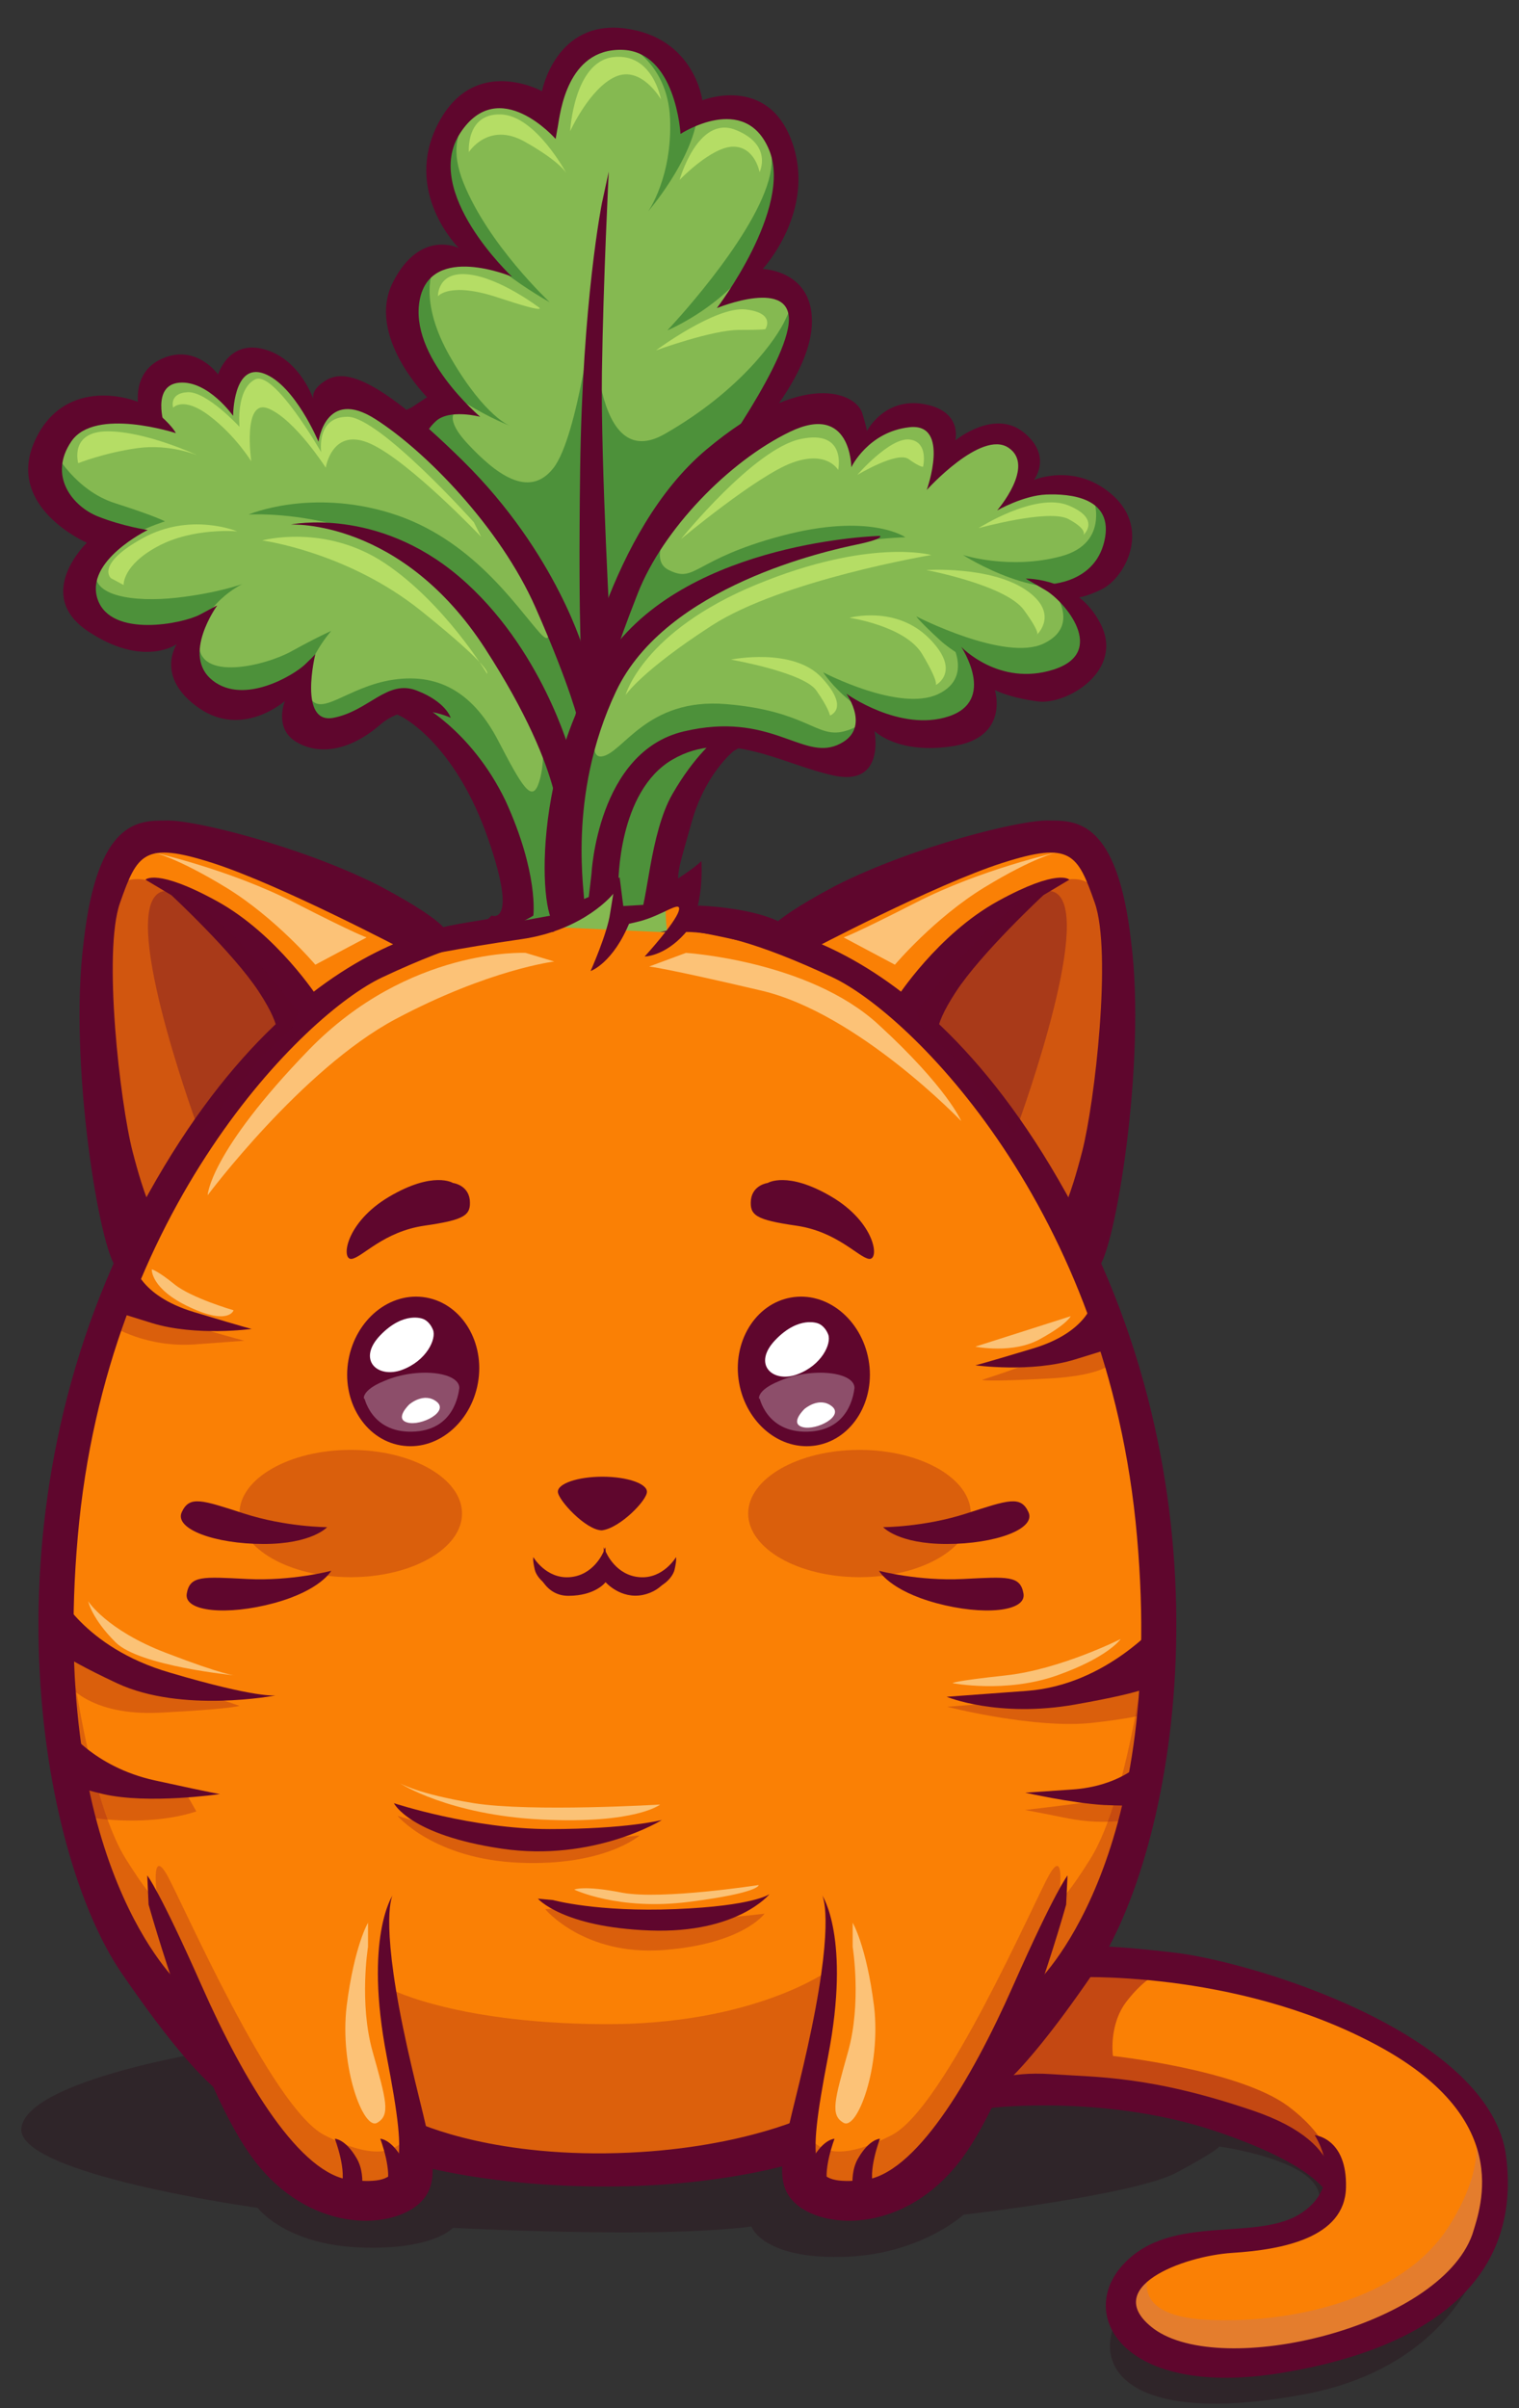 <svg width="41" height="65" viewBox="0 0 41 65" fill="none" xmlns="http://www.w3.org/2000/svg">
<rect x="0" y="0" width="41" height="65" fill="#333333" stroke="none"/>
<path d="M5.642 55.37C5.642 55.37 0.775 56.143 0.579 57.419C0.37 58.683 6.954 59.591 6.954 59.591C6.954 59.591 7.69 60.573 9.688 60.659C11.686 60.745 12.226 60.131 12.226 60.131C12.226 60.131 14.519 60.254 16.885 60.254C19.251 60.254 20.281 60.095 20.281 60.095C20.281 60.095 20.563 60.954 22.696 60.917C24.817 60.88 26.007 59.776 26.007 59.776C26.007 59.776 30.629 59.248 31.769 58.634C32.909 58.02 32.909 57.935 32.909 57.935C32.909 57.935 34.957 58.217 35.484 58.953C36.011 59.69 34.871 60.549 34.871 60.549C34.871 60.549 30.187 62.169 30.003 62.966C29.697 64.194 30.923 65.421 35.214 64.623C39.444 63.825 40.486 60.512 40.118 59.285C39.873 58.487 36.256 54.535 31.965 54.044C27.674 53.553 9.369 54.695 9.369 54.695L5.642 55.37Z" fill="#260212" fill-opacity="0.27"/>
<path d="M11.245 57.787C11.245 57.787 11.245 60.119 9.001 59.26C6.758 58.401 5.777 55.087 5.777 55.087C5.777 55.087 2.221 53.087 1.694 46.619C1.167 40.151 2.516 36.715 2.516 36.715L3.533 33.978C3.533 33.978 2.393 28.787 2.638 25.51C2.884 22.233 3.987 22.405 6.157 22.896C8.327 23.387 11.343 25.35 11.343 25.35C11.343 25.35 14.322 25.191 15.389 24.491C16.456 23.792 16.823 23.35 16.823 23.35V24.663C16.823 24.663 17.645 24.381 18.135 24.172C18.626 23.964 18.626 23.964 18.626 23.964L18.54 24.786C18.54 24.786 19.729 24.749 20.342 25.031C20.955 25.314 21.323 25.314 21.323 25.314C21.323 25.314 27.367 21.595 28.961 22.7C30.555 23.804 30.224 29.609 29.905 31.45C29.574 33.291 29.256 33.941 29.256 33.941C29.256 33.941 31.744 39.219 31.217 45.073C30.69 50.927 29.133 52.927 29.133 52.927C29.133 52.927 36.207 52.841 39.309 56.241C42.411 59.641 38.941 62.954 35.386 63.359C31.83 63.764 30.813 63.568 30.445 62.095C30.077 60.622 32.615 60.536 33.841 60.377C35.067 60.217 35.888 59.726 36.011 59.064C36.134 58.413 34.908 57.873 34.908 57.873C34.908 57.873 32.124 56.683 29.672 56.486C27.22 56.278 26.521 56.401 26.521 56.401C26.521 56.401 25.381 58.769 23.174 59.346C20.968 59.923 21.495 57.836 21.495 57.836C21.495 57.836 17.853 58.941 14.96 58.536C12.03 58.119 11.245 57.787 11.245 57.787Z" fill="#FA8005"/>
<path d="M10.387 53.615C10.387 53.615 12.103 54.596 16.235 54.633C20.367 54.67 22.402 53.16 22.402 53.16C22.402 53.16 21.666 57.701 21.213 57.91C20.759 58.119 17.866 58.56 14.923 58.364C11.981 58.156 11.208 57.751 11.208 57.751L10.473 54.474L10.387 53.615Z" fill="#991D1D" fill-opacity="0.32"/>
<path d="M1.805 45.429C1.805 45.429 2.393 46.325 4.318 46.226C6.243 46.128 6.464 46.042 6.464 46.042C6.464 46.042 3.644 45.085 2.687 44.656C1.731 44.226 1.523 44.005 1.523 44.005L1.805 45.429Z" fill="#DA5F0C"/>
<path d="M5.299 48.89C5.299 48.89 4.563 49.172 3.337 49.135C2.111 49.098 1.89 48.853 1.89 48.853L1.645 47.65C1.645 47.65 2.969 48.141 4.011 48.3C5.054 48.46 5.054 48.46 5.054 48.46L5.299 48.89Z" fill="#DA5F0C"/>
<path d="M10.73 49.012C10.73 49.012 11.711 50.178 14.016 50.276C16.321 50.375 17.265 49.54 17.265 49.54C17.265 49.54 14.715 49.822 13.182 49.54C11.65 49.258 11.282 49.172 11.282 49.172L10.73 49.012Z" fill="#DA5F0C"/>
<path d="M14.715 51.528C14.715 51.528 15.757 52.792 17.902 52.633C20.048 52.473 20.637 51.651 20.637 51.651C20.637 51.651 17.902 51.995 16.774 51.749C15.646 51.504 15.205 51.504 15.205 51.504L14.715 51.528Z" fill="#DA5F0C"/>
<path d="M31.389 45.024C31.389 45.024 30.224 45.699 27.895 45.883C25.565 46.067 25.565 46.067 25.565 46.067C25.565 46.067 27.956 46.681 29.525 46.496C31.095 46.312 31.095 46.19 31.095 46.19L31.389 45.024Z" fill="#DA5F0C"/>
<path d="M3.031 35.794C3.031 35.794 3.95 36.384 5.274 36.285C6.598 36.187 6.598 36.187 6.598 36.187C6.598 36.187 4.784 35.721 4.11 35.353C3.435 34.984 3.435 34.984 3.435 34.984L3.031 35.794Z" fill="#DA5F0C"/>
<path d="M30.163 36.617C30.163 36.617 30.102 37.108 28.324 37.206C26.546 37.304 26.509 37.243 26.509 37.243C26.509 37.243 28.446 36.629 29.059 36.224C29.672 35.819 29.672 35.819 29.672 35.819L30.163 36.617Z" fill="#DA5F0C"/>
<path d="M30.678 49.074C30.678 49.074 29.905 49.295 28.802 49.074C27.698 48.853 27.662 48.853 27.662 48.853C27.662 48.853 29.599 48.632 30.175 48.509C30.751 48.386 30.764 48.386 30.764 48.386L30.678 49.074Z" fill="#DA5F0C"/>
<path d="M13.82 24.97C13.82 24.97 13.967 23.424 12.961 21.411C11.956 19.398 10.755 18.785 10.755 18.785C10.755 18.785 9.014 20.11 8.352 19.57C7.69 19.03 7.886 18.564 7.886 18.564C7.886 18.564 6.071 19.447 5.36 18.613C4.649 17.778 5.139 16.968 5.139 16.968C5.139 16.968 2.761 17.41 2.344 16.6C1.927 15.79 2.467 14.98 2.467 14.98L2.859 14.538C2.859 14.538 0.824 13.704 1.314 12.255C1.805 10.807 3.129 11.077 3.129 11.077L4.085 11.224C4.085 11.224 3.815 10.267 4.551 9.948C5.287 9.629 6.12 10.611 6.12 10.611C6.12 10.611 6.292 9.31 7.248 9.825C8.204 10.341 8.572 11.126 8.572 11.126C8.572 11.126 8.719 10.365 9.798 10.783C10.877 11.2 11.171 11.47 11.171 11.47C11.171 11.47 11.392 11.077 11.686 10.93C11.981 10.783 12.128 10.881 12.128 10.881C12.128 10.881 10.632 8.966 11.024 7.641C11.417 6.315 13.084 7.052 13.084 7.052C13.084 7.052 11.245 5.505 12.005 3.689C12.765 1.873 14.727 3.002 14.727 3.002C14.727 3.002 15.487 0.204 17.105 1.136C18.724 2.069 18.601 3.1 18.601 3.1C18.601 3.1 20.342 2.241 20.955 3.836C21.568 5.432 20.097 7.518 20.097 7.518C20.097 7.518 21.74 7.518 21.642 8.696C21.544 9.874 20.073 11.813 20.073 11.813C20.073 11.813 21.912 10.807 22.549 11.077C23.187 11.347 23.162 11.887 23.162 11.887C23.162 11.887 24.118 10.93 24.928 11.274C25.737 11.617 25.467 12.378 25.467 12.378C25.467 12.378 26.62 11.396 27.355 11.961C28.091 12.525 27.551 13.188 27.551 13.188C27.551 13.188 30.322 12.844 30.2 14.366C30.077 15.888 28.606 16.06 28.606 16.06C28.606 16.06 30.298 17.582 28.851 18.244C27.404 18.907 26.595 18.244 26.595 18.244C26.595 18.244 26.742 19.815 25.467 19.791C24.192 19.766 23.309 19.325 23.309 19.325C23.309 19.325 23.358 20.429 22.378 20.454C21.397 20.478 20.244 19.938 19.901 19.914C19.558 19.889 19.459 20.012 19.459 20.012C19.459 20.012 18.773 20.65 18.282 22.319C17.792 23.988 18.013 25.166 18.013 25.166L13.82 24.97Z" fill="#85B951"/>
<path d="M9.467 42.569C7.812 42.569 6.463 41.796 6.463 40.851C6.463 39.906 7.812 39.133 9.467 39.133C11.122 39.133 12.471 39.906 12.471 40.851C12.471 41.796 11.122 42.569 9.467 42.569Z" fill="#991D1D" fill-opacity="0.33"/>
<path d="M23.199 42.569C21.544 42.569 20.195 41.796 20.195 40.851C20.195 39.906 21.544 39.133 23.199 39.133C24.854 39.133 26.203 39.906 26.203 40.851C26.203 41.796 24.854 42.569 23.199 42.569Z" fill="#991D1D" fill-opacity="0.33"/>
<path d="M36.048 58.806C36.048 58.806 36.085 57.824 34.761 56.842C33.436 55.861 30.04 55.492 30.04 55.492C30.04 55.492 29.918 54.658 30.408 54.02C30.898 53.381 31.328 53.222 31.328 53.222L29.39 53.062C29.39 53.062 27.76 54.879 27.429 55.247C27.098 55.615 26.816 56.327 26.816 56.327C26.816 56.327 31.965 56.388 33.902 57.431C35.839 58.475 36.048 58.806 36.048 58.806Z" fill="#991D1D" fill-opacity="0.56"/>
<path d="M1.805 43.833C1.805 43.833 2.295 48.411 3.398 50.178C4.502 51.933 4.22 51.001 4.22 51.001C4.22 51.001 4.097 49.896 4.502 50.596C4.906 51.295 7.322 56.891 8.756 57.628C10.191 58.364 10.632 57.996 10.841 57.836C11.049 57.677 11.049 57.677 11.049 57.677C11.049 57.677 11.257 59.395 9.737 59.309C8.229 59.223 6.513 56.646 5.9 55.627C5.287 54.609 5.287 54.609 5.287 54.609C5.287 54.609 3.57 53.504 2.221 49.417C0.873 45.331 1.572 42.753 1.572 42.753L1.805 43.833Z" fill="#991D1D" fill-opacity="0.3"/>
<path d="M31.021 43.833C31.021 43.833 30.531 48.411 29.427 50.178C28.324 51.933 28.606 51.001 28.606 51.001C28.606 51.001 28.728 49.896 28.324 50.596C27.919 51.295 25.504 56.891 24.069 57.628C22.635 58.364 22.194 57.996 21.985 57.836C21.777 57.677 21.777 57.677 21.777 57.677C21.777 57.677 21.568 59.395 23.089 59.309C24.597 59.223 26.313 56.646 26.926 55.627C27.539 54.609 27.539 54.609 27.539 54.609C27.539 54.609 29.256 53.504 30.604 49.417C31.953 45.331 31.254 42.753 31.254 42.753L31.021 43.833Z" fill="#991D1D" fill-opacity="0.3"/>
<path d="M31.082 61.199C31.082 61.199 30.31 62.488 32.554 62.611C34.797 62.733 37.826 62.083 39.088 60.119C40.351 58.156 39.677 57.137 39.677 57.137C39.677 57.137 41.185 59.591 39.211 61.616C37.237 63.641 33.142 64.255 31.242 63.212C29.341 62.169 30.69 61.15 30.69 61.15L31.082 61.199Z" fill="#D27C4E" fill-opacity="0.56"/>
<path d="M8.18 27.314C8.18 27.314 5.36 24.246 4.257 23.841C3.153 23.436 2.994 24.246 2.994 24.246C2.994 24.246 2.295 26.86 2.834 29.683C3.362 32.505 3.901 33.082 3.901 33.082C3.901 33.082 5.25 30.628 6.439 29.241C7.628 27.854 8.18 27.314 8.18 27.314Z" fill="#991D1D" fill-opacity="0.42"/>
<path d="M24.486 27.314C24.486 27.314 27.306 24.246 28.41 23.841C29.513 23.436 29.672 24.246 29.672 24.246C29.672 24.246 30.371 26.86 29.832 29.683C29.305 32.505 28.765 33.082 28.765 33.082C28.765 33.082 27.416 30.628 26.227 29.241C25.038 27.854 24.486 27.314 24.486 27.314Z" fill="#991D1D" fill-opacity="0.42"/>
<path d="M13.489 24.86C13.489 24.86 8.217 24.332 3.803 32.591C-0.611 40.851 1.069 50.019 3.276 53.246C5.483 56.474 6.218 56.646 6.218 56.646L4.833 53.541C4.833 53.541 1.314 50.35 2.099 41.477C2.871 32.604 8.229 27.363 10.313 26.381C12.398 25.399 13.587 25.154 14.273 25.154C14.972 25.154 14.972 25.154 14.972 25.154L13.489 24.86Z" fill="#5F062D"/>
<path d="M4.011 51.406C4.011 51.406 5.397 56.401 6.868 58.315C8.339 60.242 10.46 60.193 11.282 59.505C12.103 58.806 11.49 57.701 10.877 54.719C10.264 51.737 10.595 51.16 10.595 51.16C10.595 51.16 9.823 52.301 10.436 55.492C11.049 58.683 10.889 58.965 9.492 58.843C8.106 58.72 6.586 56.18 5.446 53.602C4.306 51.025 3.975 50.62 3.975 50.62L4.011 51.406Z" fill="#5F062D"/>
<path d="M9.038 57.726C9.038 57.726 9.382 58.622 9.198 59.051C9.014 59.481 9.014 59.481 9.014 59.481L9.688 59.518C9.688 59.518 9.933 58.781 9.627 58.254C9.32 57.726 9.038 57.726 9.038 57.726Z" fill="#5F062D"/>
<path d="M10.264 57.726C10.264 57.726 10.608 58.622 10.424 59.051C10.24 59.481 10.24 59.481 10.24 59.481L10.914 59.518C10.914 59.518 11.159 58.781 10.853 58.254C10.546 57.726 10.264 57.726 10.264 57.726Z" fill="#5F062D"/>
<path d="M3.153 34.224C2.7 33.819 1.841 28.664 2.258 25.424C2.626 22.147 3.73 22.147 4.465 22.147C5.201 22.11 8.143 22.847 10.227 23.902C12.312 25.007 12.079 25.252 12.079 25.252L10.939 25.657C10.939 25.657 7.567 23.878 5.728 23.289C3.889 22.7 3.705 23.043 3.239 24.369C2.773 25.694 3.239 29.769 3.582 31.094C3.926 32.419 4.11 32.665 4.11 32.665L3.644 33.831L3.153 34.224Z" fill="#5F062D"/>
<path d="M4.624 24.16C4.624 24.16 6.304 25.719 6.991 26.774C7.69 27.842 7.444 28.038 7.444 28.038L8.585 26.934C8.585 26.934 7.481 25.215 5.851 24.32C4.22 23.424 3.926 23.743 3.926 23.743L4.624 24.16Z" fill="#5F062D"/>
<path d="M19.3 24.86C19.3 24.86 24.572 24.332 28.986 32.591C33.4 40.851 31.72 50.019 29.513 53.246C27.306 56.474 26.571 56.646 26.571 56.646L27.956 53.541C27.956 53.541 31.475 50.35 30.69 41.477C29.918 32.604 24.56 27.363 22.476 26.381C20.391 25.399 19.202 25.154 18.515 25.154C17.817 25.154 17.817 25.154 17.817 25.154L19.3 24.86Z" fill="#5F062D"/>
<path d="M28.777 51.406C28.777 51.406 27.392 56.401 25.921 58.315C24.45 60.242 22.328 60.193 21.507 59.505C20.686 58.806 21.299 57.701 21.912 54.719C22.525 51.737 22.194 51.16 22.194 51.16C22.194 51.16 22.966 52.301 22.353 55.492C21.74 58.683 21.899 58.965 23.297 58.843C24.683 58.72 26.203 56.18 27.343 53.602C28.483 51.025 28.814 50.62 28.814 50.62L28.777 51.406Z" fill="#5F062D"/>
<path d="M23.751 57.726C23.751 57.726 23.407 58.622 23.591 59.051C23.775 59.481 23.775 59.481 23.775 59.481L23.101 59.518C23.101 59.518 22.856 58.781 23.162 58.254C23.469 57.726 23.751 57.726 23.751 57.726Z" fill="#5F062D"/>
<path d="M22.525 57.726C22.525 57.726 22.181 58.622 22.365 59.051C22.549 59.481 22.549 59.481 22.549 59.481L21.875 59.518C21.875 59.518 21.63 58.781 21.936 58.254C22.243 57.726 22.525 57.726 22.525 57.726Z" fill="#5F062D"/>
<path d="M29.636 34.224C30.089 33.819 30.948 28.664 30.531 25.424C30.163 22.147 29.059 22.147 28.324 22.147C27.588 22.11 24.646 22.847 22.561 23.902C20.477 25.007 20.71 25.252 20.71 25.252L21.85 25.657C21.85 25.657 25.222 23.878 27.061 23.289C28.9 22.7 29.084 23.043 29.55 24.369C30.016 25.694 29.55 29.769 29.206 31.094C28.863 32.419 28.679 32.665 28.679 32.665L29.145 33.831L29.636 34.224Z" fill="#5F062D"/>
<path d="M28.164 24.16C28.164 24.16 26.485 25.719 25.798 26.774C25.099 27.842 25.345 28.038 25.345 28.038L24.204 26.934C24.204 26.934 25.308 25.215 26.938 24.32C28.569 23.424 28.863 23.743 28.863 23.743L28.164 24.16Z" fill="#5F062D"/>
<path d="M11.282 58.438C11.282 58.438 13.207 59.015 16.345 59.015C19.496 59.015 21.495 58.364 21.495 58.364L21.74 57.137C21.74 57.137 19.741 58.082 16.345 58.119C12.949 58.156 11.11 57.223 11.11 57.223L11.282 58.438Z" fill="#5F062D"/>
<path d="M11.49 25.142C13.121 24.688 14.715 24.81 15.818 23.829C16.922 22.847 17.044 22.564 17.044 22.564C17.044 22.564 17.449 23.706 17.008 24.86C16.554 26.001 15.941 26.209 15.941 26.209C15.941 26.209 16.394 25.191 16.468 24.651C16.554 24.123 16.554 24.123 16.554 24.123C16.554 24.123 15.781 25.105 14.065 25.35C12.348 25.596 11.208 25.841 11.208 25.841L11.49 25.142Z" fill="#5F062D"/>
<path d="M17.13 24.099C17.13 24.099 17.265 24.344 18.013 23.89C18.761 23.436 18.932 23.239 18.932 23.239C18.932 23.239 19.03 24.59 18.479 25.203C17.927 25.817 17.4 25.817 17.4 25.817C17.4 25.817 18.221 24.921 18.319 24.59C18.417 24.258 17.89 24.712 17.24 24.872C16.591 25.031 16.615 24.994 16.615 24.994L16.811 23.767L17.13 24.099Z" fill="#5F062D"/>
<path d="M18.846 24.442C18.846 24.442 20.158 24.479 20.968 24.847C21.789 25.215 21.826 25.252 21.826 25.252L21.948 25.866C21.948 25.866 18.883 25.093 18.515 25.13C18.148 25.166 18.148 25.166 18.148 25.166L18.846 24.442Z" fill="#5F062D"/>
<path d="M26.779 56.891C26.779 56.891 29.881 56.523 32.872 57.542C35.852 58.56 35.901 59.383 35.901 59.383C35.901 59.383 36.599 57.91 33.816 56.965C31.033 56.02 29.611 56.069 28.385 55.983C27.159 55.897 26.583 56.229 26.583 56.229L26.056 57.174L26.779 56.891Z" fill="#5F062D"/>
<path d="M35.484 57.628C35.484 57.628 36.342 58.892 35.153 59.714C33.964 60.536 31.634 59.714 30.334 61.101C29.023 62.488 30.334 64.746 34.589 64.046C38.843 63.347 41.124 61.346 40.633 58.07C40.057 54.842 33.804 52.952 31.72 52.706C29.636 52.461 29.39 52.547 29.39 52.547L28.937 53.369C28.937 53.369 33.289 53.148 37.09 55.161C40.866 57.149 39.983 59.53 39.738 60.316C38.831 62.819 32.983 64.206 31.144 62.856C29.672 61.751 31.916 60.892 33.265 60.806C34.613 60.721 36.293 60.401 36.33 59.051C36.367 57.701 35.484 57.628 35.484 57.628Z" fill="#5F062D"/>
<path d="M22.047 39.01C21.078 39.182 20.146 38.421 19.95 37.329C19.754 36.236 20.379 35.193 21.348 35.021C22.316 34.849 23.248 35.61 23.444 36.703C23.64 37.795 23.015 38.838 22.047 39.01Z" fill="#5F062D"/>
<path d="M10.804 39.01C11.772 39.182 12.704 38.421 12.9 37.329C13.096 36.236 12.471 35.193 11.502 35.021C10.534 34.849 9.602 35.61 9.406 36.703C9.21 37.795 9.835 38.838 10.804 39.01Z" fill="#5F062D"/>
<path d="M16.247 41.305C15.818 41.305 15.058 40.483 15.058 40.262C15.058 40.041 15.598 39.857 16.26 39.857C16.922 39.857 17.461 40.041 17.461 40.262C17.473 40.483 16.738 41.244 16.247 41.305Z" fill="#5F062D"/>
<path d="M16.296 41.955C16.296 41.955 16.223 42.606 16.946 42.864C17.669 43.109 18.148 42.643 18.209 42.36C18.27 42.09 18.246 42.029 18.246 42.029C18.246 42.029 17.902 42.618 17.265 42.569C16.627 42.52 16.37 41.931 16.333 41.845C16.296 41.759 16.296 41.759 16.296 41.759V41.955Z" fill="#5F062D"/>
<path d="M16.345 41.955C16.345 41.955 16.419 42.606 15.696 42.864C14.972 43.109 14.494 42.643 14.433 42.36C14.371 42.09 14.396 42.029 14.396 42.029C14.396 42.029 14.739 42.618 15.377 42.569C16.014 42.52 16.272 41.931 16.309 41.845C16.345 41.759 16.345 41.759 16.345 41.759V41.955Z" fill="#5F062D"/>
<path d="M8.83 41.219C8.83 41.219 7.726 41.219 6.586 40.851C5.446 40.483 5.115 40.36 4.906 40.814C4.698 41.268 5.801 41.673 7.113 41.673C8.425 41.673 8.83 41.219 8.83 41.219Z" fill="#5F062D"/>
<path d="M8.94 42.397C8.94 42.397 7.873 42.679 6.672 42.618C5.47 42.557 5.127 42.52 5.041 43.011C4.955 43.502 6.132 43.612 7.395 43.269C8.658 42.925 8.94 42.397 8.94 42.397Z" fill="#5F062D"/>
<path d="M23.837 41.219C23.837 41.219 24.94 41.219 26.08 40.851C27.22 40.483 27.551 40.36 27.76 40.814C27.968 41.268 26.865 41.673 25.553 41.673C24.241 41.673 23.837 41.219 23.837 41.219Z" fill="#5F062D"/>
<path d="M23.726 42.397C23.726 42.397 24.793 42.679 25.994 42.618C27.196 42.557 27.539 42.52 27.625 43.011C27.711 43.502 26.534 43.612 25.271 43.269C24.008 42.925 23.726 42.397 23.726 42.397Z" fill="#5F062D"/>
<path d="M12.226 31.929C12.226 31.929 11.699 31.597 10.509 32.297C9.32 32.996 9.198 34.015 9.492 33.978C9.774 33.941 10.35 33.242 11.454 33.082C12.557 32.923 12.716 32.8 12.68 32.383C12.63 31.978 12.226 31.929 12.226 31.929Z" fill="#5F062D"/>
<path d="M20.722 31.929C20.722 31.929 21.25 31.597 22.439 32.297C23.628 32.996 23.751 34.015 23.456 33.978C23.174 33.941 22.598 33.242 21.495 33.082C20.391 32.923 20.232 32.8 20.269 32.383C20.318 31.978 20.722 31.929 20.722 31.929Z" fill="#5F062D"/>
<path d="M11.417 35.598C11.417 35.598 10.902 35.377 10.264 36.04C9.627 36.703 10.191 37.218 10.853 36.973C11.515 36.727 11.784 36.138 11.687 35.893C11.588 35.647 11.417 35.598 11.417 35.598Z" fill="white"/>
<path d="M11.049 37.905C11.049 37.905 11.441 37.562 11.785 37.832C12.128 38.102 11.368 38.495 11 38.396C10.632 38.298 11.049 37.905 11.049 37.905Z" fill="white"/>
<path d="M9.823 37.684C9.823 37.684 9.995 38.666 11.123 38.642C12.251 38.617 12.373 37.635 12.398 37.464C12.398 37.022 11.245 36.899 10.387 37.267C9.578 37.586 9.896 37.905 9.823 37.684Z" fill="white" fill-opacity="0.29"/>
<path d="M22.083 35.721C22.083 35.721 21.568 35.5 20.931 36.163C20.293 36.825 20.857 37.341 21.519 37.095C22.181 36.85 22.451 36.261 22.353 36.015C22.255 35.77 22.083 35.721 22.083 35.721Z" fill="white"/>
<path d="M21.715 38.028C21.715 38.028 22.108 37.684 22.451 37.955C22.794 38.224 22.034 38.617 21.666 38.519C21.299 38.421 21.715 38.028 21.715 38.028Z" fill="white"/>
<path d="M14.457 42.238C14.457 42.238 14.617 43.072 15.34 43.072C16.076 43.072 16.345 42.704 16.345 42.704C16.345 42.704 16.75 43.17 17.351 43.048C17.939 42.925 18.086 42.459 18.086 42.459C18.086 42.459 17.314 42.864 16.799 42.544C16.284 42.213 16.345 42.029 16.345 42.029C16.345 42.029 16.039 42.606 15.34 42.618C14.641 42.655 14.457 42.238 14.457 42.238Z" fill="#5F062D"/>
<path d="M20.489 37.684C20.489 37.684 20.661 38.666 21.789 38.642C22.917 38.617 23.04 37.635 23.064 37.464C23.064 37.022 21.912 36.899 21.053 37.267C20.244 37.586 20.563 37.905 20.489 37.684Z" fill="white" fill-opacity="0.29"/>
<path d="M8.511 26.038C8.511 26.038 7.444 24.774 6.096 23.951C4.747 23.129 4.134 23.006 4.134 23.006C4.134 23.006 6.182 23.46 7.935 24.356C9.688 25.252 9.896 25.301 9.896 25.301L8.511 26.038Z" fill="#FDEABA" fill-opacity="0.63"/>
<path d="M24.155 26.038C24.155 26.038 25.222 24.774 26.571 23.951C27.919 23.129 28.532 23.006 28.532 23.006C28.532 23.006 26.485 23.46 24.732 24.356C22.978 25.252 22.77 25.301 22.77 25.301L24.155 26.038Z" fill="#FDEABA" fill-opacity="0.63"/>
<path d="M14.188 25.719C14.188 25.719 11.037 25.559 8.339 28.333C5.642 31.119 5.605 32.26 5.605 32.26C5.605 32.26 8.143 28.86 10.669 27.51C13.207 26.16 14.96 25.952 14.96 25.952L14.188 25.719Z" fill="#FDEABA" fill-opacity="0.63"/>
<path d="M18.515 25.719C18.515 25.719 21.826 25.927 23.702 27.645C25.578 29.364 25.945 30.259 25.945 30.259C25.945 30.259 23.162 27.351 20.551 26.737C17.939 26.124 17.522 26.087 17.522 26.087L18.515 25.719Z" fill="#FDEABA" fill-opacity="0.63"/>
<path d="M9.933 52.547C9.933 52.547 9.688 54.056 10.056 55.37C10.424 56.683 10.546 57.088 10.178 57.296C9.811 57.505 9.161 55.787 9.357 54.142C9.565 52.51 9.933 51.896 9.933 51.896V52.547Z" fill="#FDEABA" fill-opacity="0.63"/>
<path d="M23.015 52.547C23.015 52.547 23.26 54.056 22.892 55.37C22.525 56.683 22.402 57.088 22.77 57.296C23.138 57.505 23.788 55.787 23.591 54.142C23.383 52.51 23.015 51.896 23.015 51.896V52.547Z" fill="#FDEABA" fill-opacity="0.63"/>
<path d="M8.057 27.314C8.057 27.314 4.955 23.178 4.171 24.209C3.398 25.228 5.397 30.591 5.397 30.591L7.077 28.505L7.898 27.731L8.057 27.314Z" fill="#5F062D" fill-opacity="0.35"/>
<path d="M24.732 27.314C24.732 27.314 27.833 23.178 28.618 24.209C29.39 25.228 27.392 30.591 27.392 30.591L25.712 28.505L24.891 27.731L24.732 27.314Z" fill="#5F062D" fill-opacity="0.35"/>
<path d="M1.474 12.194C1.474 12.194 2.025 13.237 3.104 13.581C4.183 13.925 4.453 14.072 4.453 14.072C4.453 14.072 2.859 14.563 2.614 15.336C2.369 16.109 3.656 16.256 4.759 16.134C5.863 16.011 6.537 15.765 6.537 15.765C6.537 15.765 5.397 16.318 5.372 17.361C5.348 18.404 7.15 17.974 7.861 17.582C8.572 17.189 8.94 17.029 8.94 17.029C8.94 17.029 8.045 18.048 8.327 18.748C8.609 19.447 9.345 18.527 10.632 18.343C11.919 18.159 12.814 18.772 13.452 20C14.089 21.227 14.347 21.656 14.531 21.165C14.715 20.674 14.653 19.938 14.653 19.938L15.389 20.957L15.267 24.639L13.918 24.884C13.918 24.884 13.979 22.822 12.508 20.773C11.037 18.723 10.448 18.895 10.448 18.895C10.448 18.895 8.977 20.098 8.327 19.693C7.677 19.288 8.082 18.49 8.082 18.49C8.082 18.49 6.513 19.386 5.569 18.674C4.624 17.962 5.041 16.895 5.041 16.895C5.041 16.895 3.877 17.876 2.491 16.551C1.106 15.225 3.018 14.428 3.018 14.428C3.018 14.428 1.204 13.348 1.204 12.771C1.204 12.194 1.204 12.182 1.204 12.182H1.474V12.194Z" fill="#4D913A"/>
<path d="M19.496 19.901C19.496 19.901 17.375 20.061 16.701 21.534C16.027 23.006 16.174 23.988 16.174 23.988L16.725 23.681L16.823 24.454L17.866 24.393C17.866 24.393 18.025 22.454 18.54 21.386C19.055 20.319 19.496 19.901 19.496 19.901Z" fill="#4D913A"/>
<path d="M16.517 18.33C16.517 18.33 15.659 20.478 16.235 20.417C16.811 20.355 17.437 18.821 19.607 19.005C21.777 19.189 22.034 19.926 22.77 19.742C23.506 19.558 23.322 19.153 23.322 19.153C23.322 19.153 23.444 20.662 22.525 20.478C21.605 20.294 19.214 19.251 17.768 20.196C16.321 21.141 16.076 23.325 16.076 23.325L16.014 24.16L15.426 24.405C15.426 24.405 15.463 20.994 15.831 19.742C16.198 18.49 16.198 18.478 16.198 18.478L16.517 18.33Z" fill="#4D913A"/>
<path d="M26.362 18.06C26.362 18.06 26.951 19.57 25.099 19.656C23.248 19.742 22.218 18.146 22.218 18.146C22.218 18.146 24.278 19.226 25.32 18.735C26.362 18.244 25.565 17.14 25.565 17.14L26.362 18.06Z" fill="#4D913A"/>
<path d="M28.41 15.913C28.41 15.913 30.04 16.747 29.121 17.938C28.201 19.128 25.957 17.815 25.381 17.287C24.805 16.759 24.732 16.637 24.732 16.637C24.732 16.637 27.122 17.864 28.164 17.373C29.206 16.882 28.41 15.913 28.41 15.913Z" fill="#4D913A"/>
<path d="M29.488 13.36C29.488 13.36 30.016 14.649 28.63 15.017C27.245 15.385 25.994 14.98 25.994 14.98C25.994 14.98 28.177 16.391 29.525 15.63C30.874 14.87 29.93 13.63 29.93 13.63L29.488 13.36Z" fill="#4D913A"/>
<path d="M18.515 13.605C18.515 13.605 17.314 15.017 18.05 15.385C18.785 15.753 18.699 15.103 21.09 14.464C23.481 13.826 24.437 14.501 24.437 14.501C24.437 14.501 21.397 14.563 19.165 15.888C16.934 17.214 16.468 18.011 16.468 18.011C16.468 18.011 16.431 16.6 17.179 15.152C17.927 13.704 18.013 13.642 18.013 13.642L18.515 13.605Z" fill="#4D913A"/>
<path d="M14.347 15.606C14.347 15.606 15.205 17.79 14.568 17.079C13.93 16.367 12.729 14.526 10.546 13.851C8.364 13.176 6.709 13.888 6.709 13.888C6.709 13.888 10.448 13.642 12.569 16.404C14.69 19.165 14.899 19.901 14.899 19.901L15.267 20.429L15.61 19.938L15.892 18.834L14.347 15.606Z" fill="#4D913A"/>
<path d="M12.348 11.065C12.348 11.065 11.919 11.225 12.63 11.985C13.342 12.746 14.261 13.495 14.935 12.636C15.61 11.777 16.039 8.181 16.039 8.181C16.039 8.181 15.855 12.906 17.939 11.715C20.023 10.525 20.98 9.101 21.188 8.647C21.397 8.193 21.409 8.181 21.409 8.181C21.409 8.181 21.507 8.709 21.041 9.936C20.575 11.163 20.453 11.347 20.453 11.347C20.453 11.347 18.184 13.225 17.51 14.477C16.836 15.729 16.125 17.275 16.125 17.275L15.904 18.11C15.904 18.11 13.906 14.612 12.839 13.2C11.772 11.789 11.024 11.543 11.024 11.543L11.576 11.2L12.348 11.065Z" fill="#4D913A"/>
<path d="M19.582 3.026C19.582 3.026 21.213 3.21 20.747 4.867C20.281 6.524 18.013 8.917 18.013 8.917C18.013 8.917 20.502 7.899 20.992 5.604C21.483 3.309 20.342 3.235 20.342 3.235L19.582 3.026Z" fill="#4D913A"/>
<path d="M13.182 2.842C13.182 2.842 11.834 3.247 12.508 4.929C13.182 6.61 14.837 8.156 14.837 8.156C14.837 8.156 12.471 6.868 11.956 5.419C11.441 3.971 12.422 2.928 12.422 2.928L13.182 2.842Z" fill="#4D913A"/>
<path d="M11.711 7.224C11.711 7.224 11.245 8.083 12.177 9.678C13.109 11.274 13.771 11.495 13.771 11.495C13.771 11.495 11.564 10.66 10.914 9.163C10.264 7.665 11.711 7.224 11.711 7.224Z" fill="#4D913A"/>
<path d="M16.824 1.149C16.824 1.149 18.025 1.639 18.086 3.21C18.148 4.781 17.498 5.702 17.498 5.702C17.498 5.702 18.663 4.352 18.822 3.149C18.981 1.946 17.902 1.431 17.902 1.431L16.824 1.149Z" fill="#4D913A"/>
<path d="M13.268 24.712C13.268 24.712 14.004 25.019 13.17 22.626C12.336 20.233 11.049 19.435 10.779 19.312C10.509 19.189 10.497 19.189 10.497 19.189L11.233 18.944C11.233 18.944 12.704 19.656 13.648 21.619C14.543 23.583 14.396 24.712 14.396 24.712C14.396 24.712 14.114 24.896 13.624 25.08C13.133 25.265 12.765 25.203 12.765 25.203L13.268 24.712Z" fill="#5F062D"/>
<path d="M12.165 19.374C12.165 19.374 11.086 18.846 10.264 19.558C9.443 20.27 8.609 20.392 7.996 20.024C7.383 19.656 7.69 18.919 7.69 18.919C7.69 18.919 6.549 19.938 5.36 19.104C4.171 18.269 4.772 17.385 4.772 17.385C4.772 17.385 3.877 18.036 2.381 17.042C0.885 16.048 2.344 14.649 2.344 14.649C2.344 14.649 0.137 13.691 0.934 11.912C1.731 10.132 3.668 10.684 4.159 11.077C4.649 11.47 4.747 11.691 4.747 11.691C4.747 11.691 2.565 10.979 1.927 11.912C1.29 12.845 1.964 13.667 2.638 13.937C3.313 14.207 3.987 14.305 3.987 14.305C3.987 14.305 2.271 15.139 2.638 16.183C3.006 17.226 4.943 16.833 5.397 16.588C5.851 16.342 5.863 16.342 5.863 16.342C5.863 16.342 4.882 17.692 5.74 18.367C6.598 19.042 7.947 18.208 8.229 17.938C8.511 17.668 8.511 17.655 8.511 17.655C8.511 17.655 8.045 19.558 9.001 19.374C9.958 19.189 10.448 18.33 11.245 18.637C12.042 18.944 12.165 19.374 12.165 19.374Z" fill="#5F062D"/>
<path d="M7.849 14.158C7.849 14.158 10.828 13.998 13.096 17.508C15.364 21.018 15.095 22.54 15.095 22.54L15.401 20.355C15.401 20.355 14.629 17.471 12.398 15.569C10.166 13.667 7.849 14.158 7.849 14.158Z" fill="#5F062D"/>
<path d="M23.751 14.464C23.751 14.464 18.663 14.587 16.48 17.594C14.298 20.601 14.543 24.933 15.034 24.982L15.769 24.405C15.806 24.184 15.279 21.521 16.627 18.662C17.976 15.802 22.365 14.857 23.125 14.698C23.886 14.538 23.751 14.464 23.751 14.464Z" fill="#5F062D"/>
<path d="M15.965 23.583C15.965 23.583 16.125 20.294 18.454 19.742C20.784 19.189 21.642 20.515 22.598 20.11C23.555 19.705 22.843 18.723 22.843 18.723C22.843 18.723 24.29 19.766 25.602 19.337C26.914 18.907 25.945 17.459 25.945 17.459C25.945 17.459 26.963 18.539 28.434 18.073C29.905 17.606 28.741 16.232 28.213 15.925C27.686 15.618 27.686 15.618 27.686 15.618C27.686 15.618 29.072 15.581 29.709 16.845C30.347 18.11 28.79 19.03 28.017 18.932C27.245 18.834 26.853 18.625 26.853 18.625C26.853 18.625 27.257 19.889 25.749 20.134C24.241 20.38 23.604 19.73 23.604 19.73C23.604 19.73 23.91 21.239 22.5 20.932C21.09 20.625 19.619 19.644 18.148 20.503C16.676 21.362 16.689 23.829 16.689 23.915L15.88 24.32L15.965 23.583Z" fill="#5F062D"/>
<path d="M15.598 18.883C15.598 18.883 16.431 14.342 19.067 12.133C21.703 9.924 23.113 10.623 23.273 11.151C23.432 11.679 23.395 11.642 23.395 11.642C23.395 11.642 23.861 10.721 24.928 10.905C25.994 11.089 25.786 11.887 25.786 11.887C25.786 11.887 26.828 11.028 27.625 11.666C28.422 12.305 27.907 12.955 27.907 12.955C27.907 12.955 29.047 12.464 30.052 13.384C31.058 14.305 30.359 15.594 29.746 15.9C29.133 16.207 28.826 16.146 28.826 16.146L28.177 15.778C28.177 15.778 29.525 15.815 29.807 14.612C30.089 13.409 28.851 13.323 28.238 13.348C27.625 13.372 26.914 13.777 26.914 13.777C26.914 13.777 27.956 12.575 27.22 12.084C26.485 11.593 25.014 13.225 25.014 13.225C25.014 13.225 25.663 11.409 24.548 11.531C23.432 11.654 22.978 12.611 22.978 12.611C22.978 12.611 22.978 10.856 21.323 11.654C19.668 12.452 17.89 14.293 17.216 16.011C16.542 17.729 16.542 17.95 16.542 17.95L15.622 19.914L15.34 20.625L15.598 18.883Z" fill="#5F062D"/>
<path d="M19.803 20.27C19.803 20.27 19.03 20.883 18.663 22.209C18.295 23.534 18.27 23.473 18.319 24.209L17.253 24.737C17.473 24.442 17.535 22.503 18.148 21.435C18.761 20.368 19.349 19.926 19.349 19.926L20.33 19.963L19.803 20.27Z" fill="#5F062D"/>
<path d="M15.781 17.631C15.781 17.631 15.046 14.955 12.496 12.44C9.945 9.924 9.185 10.009 8.756 10.292C8.327 10.574 8.474 10.819 8.474 10.819C8.474 10.819 8.131 9.715 7.15 9.433C6.169 9.15 5.887 10.108 5.887 10.108C5.887 10.108 5.299 9.273 4.379 9.678C3.46 10.083 3.766 11.151 3.766 11.151L4.441 11.495C4.441 11.495 4.073 10.39 4.845 10.329C5.618 10.267 6.292 11.224 6.292 11.224C6.292 11.224 6.292 9.776 7.126 10.083C7.959 10.39 8.597 11.924 8.597 11.924C8.597 11.924 8.781 10.451 10.129 11.31C11.478 12.169 13.501 14.231 14.457 16.404C15.414 18.576 15.622 19.509 15.622 19.509L16.21 18.097L15.781 17.631Z" fill="#5F062D"/>
<path d="M16.247 5.481C16.247 5.481 15.72 8.095 15.659 12.66C15.598 17.226 15.72 18.404 15.72 18.404L15.757 18.809L16.492 17.459C16.492 17.459 16.21 12.513 16.247 10.034C16.284 7.555 16.431 4.634 16.431 4.634L16.247 5.481Z" fill="#5F062D"/>
<path d="M11.098 11.004L11.527 10.721C11.527 10.721 9.872 9.064 10.607 7.616C11.343 6.168 12.385 6.696 12.385 6.696C12.385 6.696 10.853 5.186 11.834 3.321C12.814 1.455 14.629 2.462 14.629 2.462C14.629 2.462 14.997 0.523 16.873 0.768C18.748 1.014 18.957 2.707 18.957 2.707C18.957 2.707 20.735 1.995 21.384 3.849C22.034 5.702 20.587 7.26 20.587 7.26C20.587 7.26 21.997 7.297 21.912 8.794C21.826 10.292 20.036 12.084 20.036 12.084L18.896 13.041C18.896 13.041 21.139 10.034 21.286 8.745C21.433 7.457 19.349 8.316 19.349 8.316C19.349 8.316 21.409 5.616 20.759 4.045C20.109 2.474 18.368 3.615 18.368 3.615C18.368 3.615 18.246 1.369 16.774 1.345C15.303 1.32 15.119 3.063 15.058 3.407C14.997 3.75 14.997 3.75 14.997 3.75C14.997 3.75 13.464 1.995 12.422 3.591C11.38 5.186 13.82 7.469 13.82 7.469C13.82 7.469 11.637 6.549 11.331 8.083C11.024 9.617 12.961 11.249 12.961 11.249C12.961 11.249 12.128 11.028 11.76 11.372C11.392 11.715 11.454 11.985 11.454 11.985L10.497 11.274L11.098 11.004Z" fill="#5F062D"/>
<path d="M12.79 14.096C12.79 14.096 10.24 11.249 9.382 11.249C8.523 11.249 8.67 12.206 8.67 12.206C8.67 12.206 7.395 9.973 6.88 10.243C6.365 10.513 6.464 11.519 6.464 11.519C6.464 11.519 5.581 10.562 5.066 10.586C4.551 10.611 4.674 11.004 4.674 11.004C4.674 11.004 4.943 10.684 5.654 11.224C6.365 11.764 6.782 12.452 6.782 12.452C6.782 12.452 6.537 10.733 7.248 11.028C7.959 11.323 8.793 12.623 8.793 12.623C8.793 12.623 8.965 11.494 10.019 11.985C11.073 12.476 12.986 14.489 12.986 14.489L12.79 14.096Z" fill="#B5DD65"/>
<path d="M3.337 15.79C3.337 15.79 3.3 15.262 4.257 14.747C5.213 14.231 6.402 14.342 6.402 14.342C6.402 14.342 5.139 13.814 3.852 14.526C2.565 15.238 2.994 15.606 2.994 15.606L3.337 15.79Z" fill="#B5DD65"/>
<path d="M5.336 12.292C5.336 12.292 3.95 11.642 2.908 11.642C1.866 11.642 2.111 12.501 2.111 12.501C2.111 12.501 2.822 12.219 3.705 12.096C4.588 11.973 5.336 12.292 5.336 12.292Z" fill="#B5DD65"/>
<path d="M13.146 18.183C13.146 18.183 12.005 16.281 10.387 15.201C8.768 14.121 7.077 14.587 7.077 14.587C7.077 14.587 9.382 14.894 11.368 16.489C13.354 18.085 13.146 18.183 13.146 18.183Z" fill="#B5DD65"/>
<path d="M14.555 8.304C14.555 8.304 13.513 7.506 12.655 7.408C11.797 7.309 11.821 7.997 11.821 7.997C11.821 7.997 12.128 7.592 13.452 8.034C14.776 8.475 14.555 8.304 14.555 8.304Z" fill="#B5DD65"/>
<path d="M15.291 4.683C15.291 4.683 14.457 3.112 13.513 3.088C12.569 3.063 12.655 4.106 12.655 4.106C12.655 4.106 13.182 3.272 14.163 3.824C15.144 4.376 15.291 4.683 15.291 4.683Z" fill="#B5DD65"/>
<path d="M17.841 2.683C17.841 2.683 17.62 1.419 16.554 1.541C15.487 1.664 15.389 3.542 15.389 3.542C15.389 3.542 15.916 2.376 16.615 2.069C17.314 1.762 17.841 2.683 17.841 2.683Z" fill="#B5DD65"/>
<path d="M20.502 4.646C20.502 4.646 20.869 3.91 19.852 3.505C18.834 3.1 18.344 4.855 18.344 4.855C18.344 4.855 19.202 3.959 19.791 3.959C20.379 3.959 20.502 4.646 20.502 4.646Z" fill="#B5DD65"/>
<path d="M20.661 8.88C20.661 8.88 20.943 8.451 20.134 8.353C19.325 8.254 17.706 9.457 17.706 9.457C17.706 9.457 19.214 8.905 19.95 8.905C20.686 8.905 20.661 8.88 20.661 8.88Z" fill="#B5DD65"/>
<path d="M22.623 12.685C22.623 12.685 22.868 11.58 21.605 11.85C20.342 12.12 18.381 14.55 18.381 14.55C18.381 14.55 20.44 12.832 21.384 12.489C22.328 12.145 22.623 12.685 22.623 12.685Z" fill="#B5DD65"/>
<path d="M24.915 12.599C24.915 12.599 25.075 11.924 24.548 11.863C24.02 11.801 23.138 12.82 23.138 12.82C23.138 12.82 24.217 12.169 24.523 12.39C24.83 12.611 24.915 12.599 24.915 12.599Z" fill="#B5DD65"/>
<path d="M16.885 18.76C16.885 18.76 17.351 17.042 20.416 15.778C23.481 14.514 25.136 14.98 25.136 14.98C25.136 14.98 21.115 15.655 19.214 16.882C17.314 18.11 16.885 18.76 16.885 18.76Z" fill="#B5DD65"/>
<path d="M27.98 17.14C27.98 17.14 28.63 16.551 27.674 15.913C26.718 15.274 25.001 15.385 25.001 15.385C25.001 15.385 27.147 15.79 27.637 16.465C28.128 17.14 27.98 17.14 27.98 17.14Z" fill="#B5DD65"/>
<path d="M25.259 18.49C25.259 18.49 25.97 18.122 25.075 17.226C24.18 16.33 22.929 16.674 22.929 16.674C22.929 16.674 24.437 16.895 24.891 17.655C25.345 18.416 25.259 18.49 25.259 18.49Z" fill="#B5DD65"/>
<path d="M29.243 14.44C29.243 14.44 29.734 14.01 28.839 13.642C27.944 13.274 26.411 14.256 26.411 14.256C26.411 14.256 28.312 13.728 28.839 14.01C29.366 14.293 29.243 14.44 29.243 14.44Z" fill="#B5DD65"/>
<path d="M22.402 19.312C22.402 19.312 22.954 19.128 22.181 18.294C21.409 17.459 19.729 17.803 19.729 17.803C19.729 17.803 21.691 18.146 22.034 18.637C22.378 19.128 22.402 19.312 22.402 19.312Z" fill="#B5DD65"/>
<path d="M1.523 42.901C1.523 42.901 2.221 44.459 4.588 45.146C6.954 45.846 7.444 45.76 7.444 45.76C7.444 45.76 4.906 46.251 3.153 45.429C1.4 44.606 1.4 44.41 1.4 44.41L1.645 43.428L1.523 42.901Z" fill="#5F062D"/>
<path d="M1.768 46.619C1.768 46.619 2.503 47.687 4.183 48.055C5.863 48.423 5.936 48.423 5.936 48.423C5.936 48.423 4.011 48.706 2.785 48.423C1.559 48.141 1.719 47.932 1.719 47.932L1.768 46.619Z" fill="#5F062D"/>
<path d="M10.632 48.669C10.632 48.669 12.753 49.368 14.837 49.368C16.922 49.368 17.866 49.123 17.866 49.123C17.866 49.123 16.027 50.264 13.538 49.896C11.049 49.528 10.632 48.669 10.632 48.669Z" fill="#5F062D"/>
<path d="M14.923 51.283C14.923 51.283 16.113 51.614 18.233 51.528C20.355 51.442 20.771 51.123 20.771 51.123C20.771 51.123 19.913 52.191 17.547 52.105C15.181 52.019 14.519 51.246 14.519 51.246L14.923 51.283Z" fill="#5F062D"/>
<path d="M31.315 43.76C31.315 43.76 29.881 45.478 27.723 45.637C25.553 45.797 25.553 45.797 25.553 45.797C25.553 45.797 26.938 46.374 29.023 46.005C31.107 45.637 31.107 45.478 31.107 45.478L31.315 43.76Z" fill="#5F062D"/>
<path d="M30.776 47.601C30.776 47.601 30.2 48.215 28.937 48.3C27.674 48.386 27.674 48.386 27.674 48.386C27.674 48.386 28.937 48.669 29.795 48.718C30.653 48.755 30.935 48.718 30.935 48.718L30.776 47.601Z" fill="#5F062D"/>
<path d="M29.513 35.083C29.513 35.083 29.39 35.942 27.882 36.396C26.374 36.85 26.325 36.85 26.325 36.85C26.325 36.85 27.833 37.059 29.023 36.69C30.212 36.322 30.212 36.322 30.212 36.322L29.513 35.083Z" fill="#5F062D"/>
<path d="M3.607 34.101C3.607 34.101 3.729 34.96 5.237 35.414C6.745 35.868 6.795 35.868 6.795 35.868C6.795 35.868 5.287 36.077 4.097 35.709C2.908 35.34 2.908 35.34 2.908 35.34L3.607 34.101Z" fill="#5F062D"/>
<path d="M2.381 43.219C2.381 43.219 2.871 43.993 4.465 44.606C6.059 45.22 6.341 45.22 6.341 45.22C6.341 45.22 3.766 44.974 3.116 44.324C2.467 43.674 2.381 43.219 2.381 43.219Z" fill="#FBC276"/>
<path d="M6.304 35.365C6.304 35.365 5.164 35.034 4.71 34.665C4.257 34.297 4.097 34.26 4.097 34.26C4.097 34.26 4.06 34.788 5.115 35.279C6.182 35.782 6.304 35.365 6.304 35.365Z" fill="#FBC276"/>
<path d="M10.791 48.129C10.791 48.129 12.103 48.988 14.629 49.111C17.167 49.233 17.817 48.706 17.817 48.706C17.817 48.706 14.347 48.914 12.79 48.669C11.282 48.423 10.791 48.129 10.791 48.129Z" fill="#FBC276"/>
<path d="M15.499 51.001C15.499 51.001 16.689 51.577 18.601 51.332C20.526 51.086 20.477 50.878 20.477 50.878C20.477 50.878 17.866 51.283 16.799 51.086C15.745 50.878 15.499 51.001 15.499 51.001Z" fill="#FBC276"/>
<path d="M25.712 45.429C25.712 45.429 27.147 45.711 28.532 45.22C29.918 44.729 30.249 44.238 30.249 44.238C30.249 44.238 28.618 45.06 27.147 45.22C25.676 45.38 25.712 45.429 25.712 45.429Z" fill="#FBC276"/>
<path d="M26.325 36.347C26.325 36.347 27.343 36.555 28.079 36.138C28.814 35.733 28.9 35.525 28.9 35.525L26.325 36.347Z" fill="#FBC276"/>
</svg>
